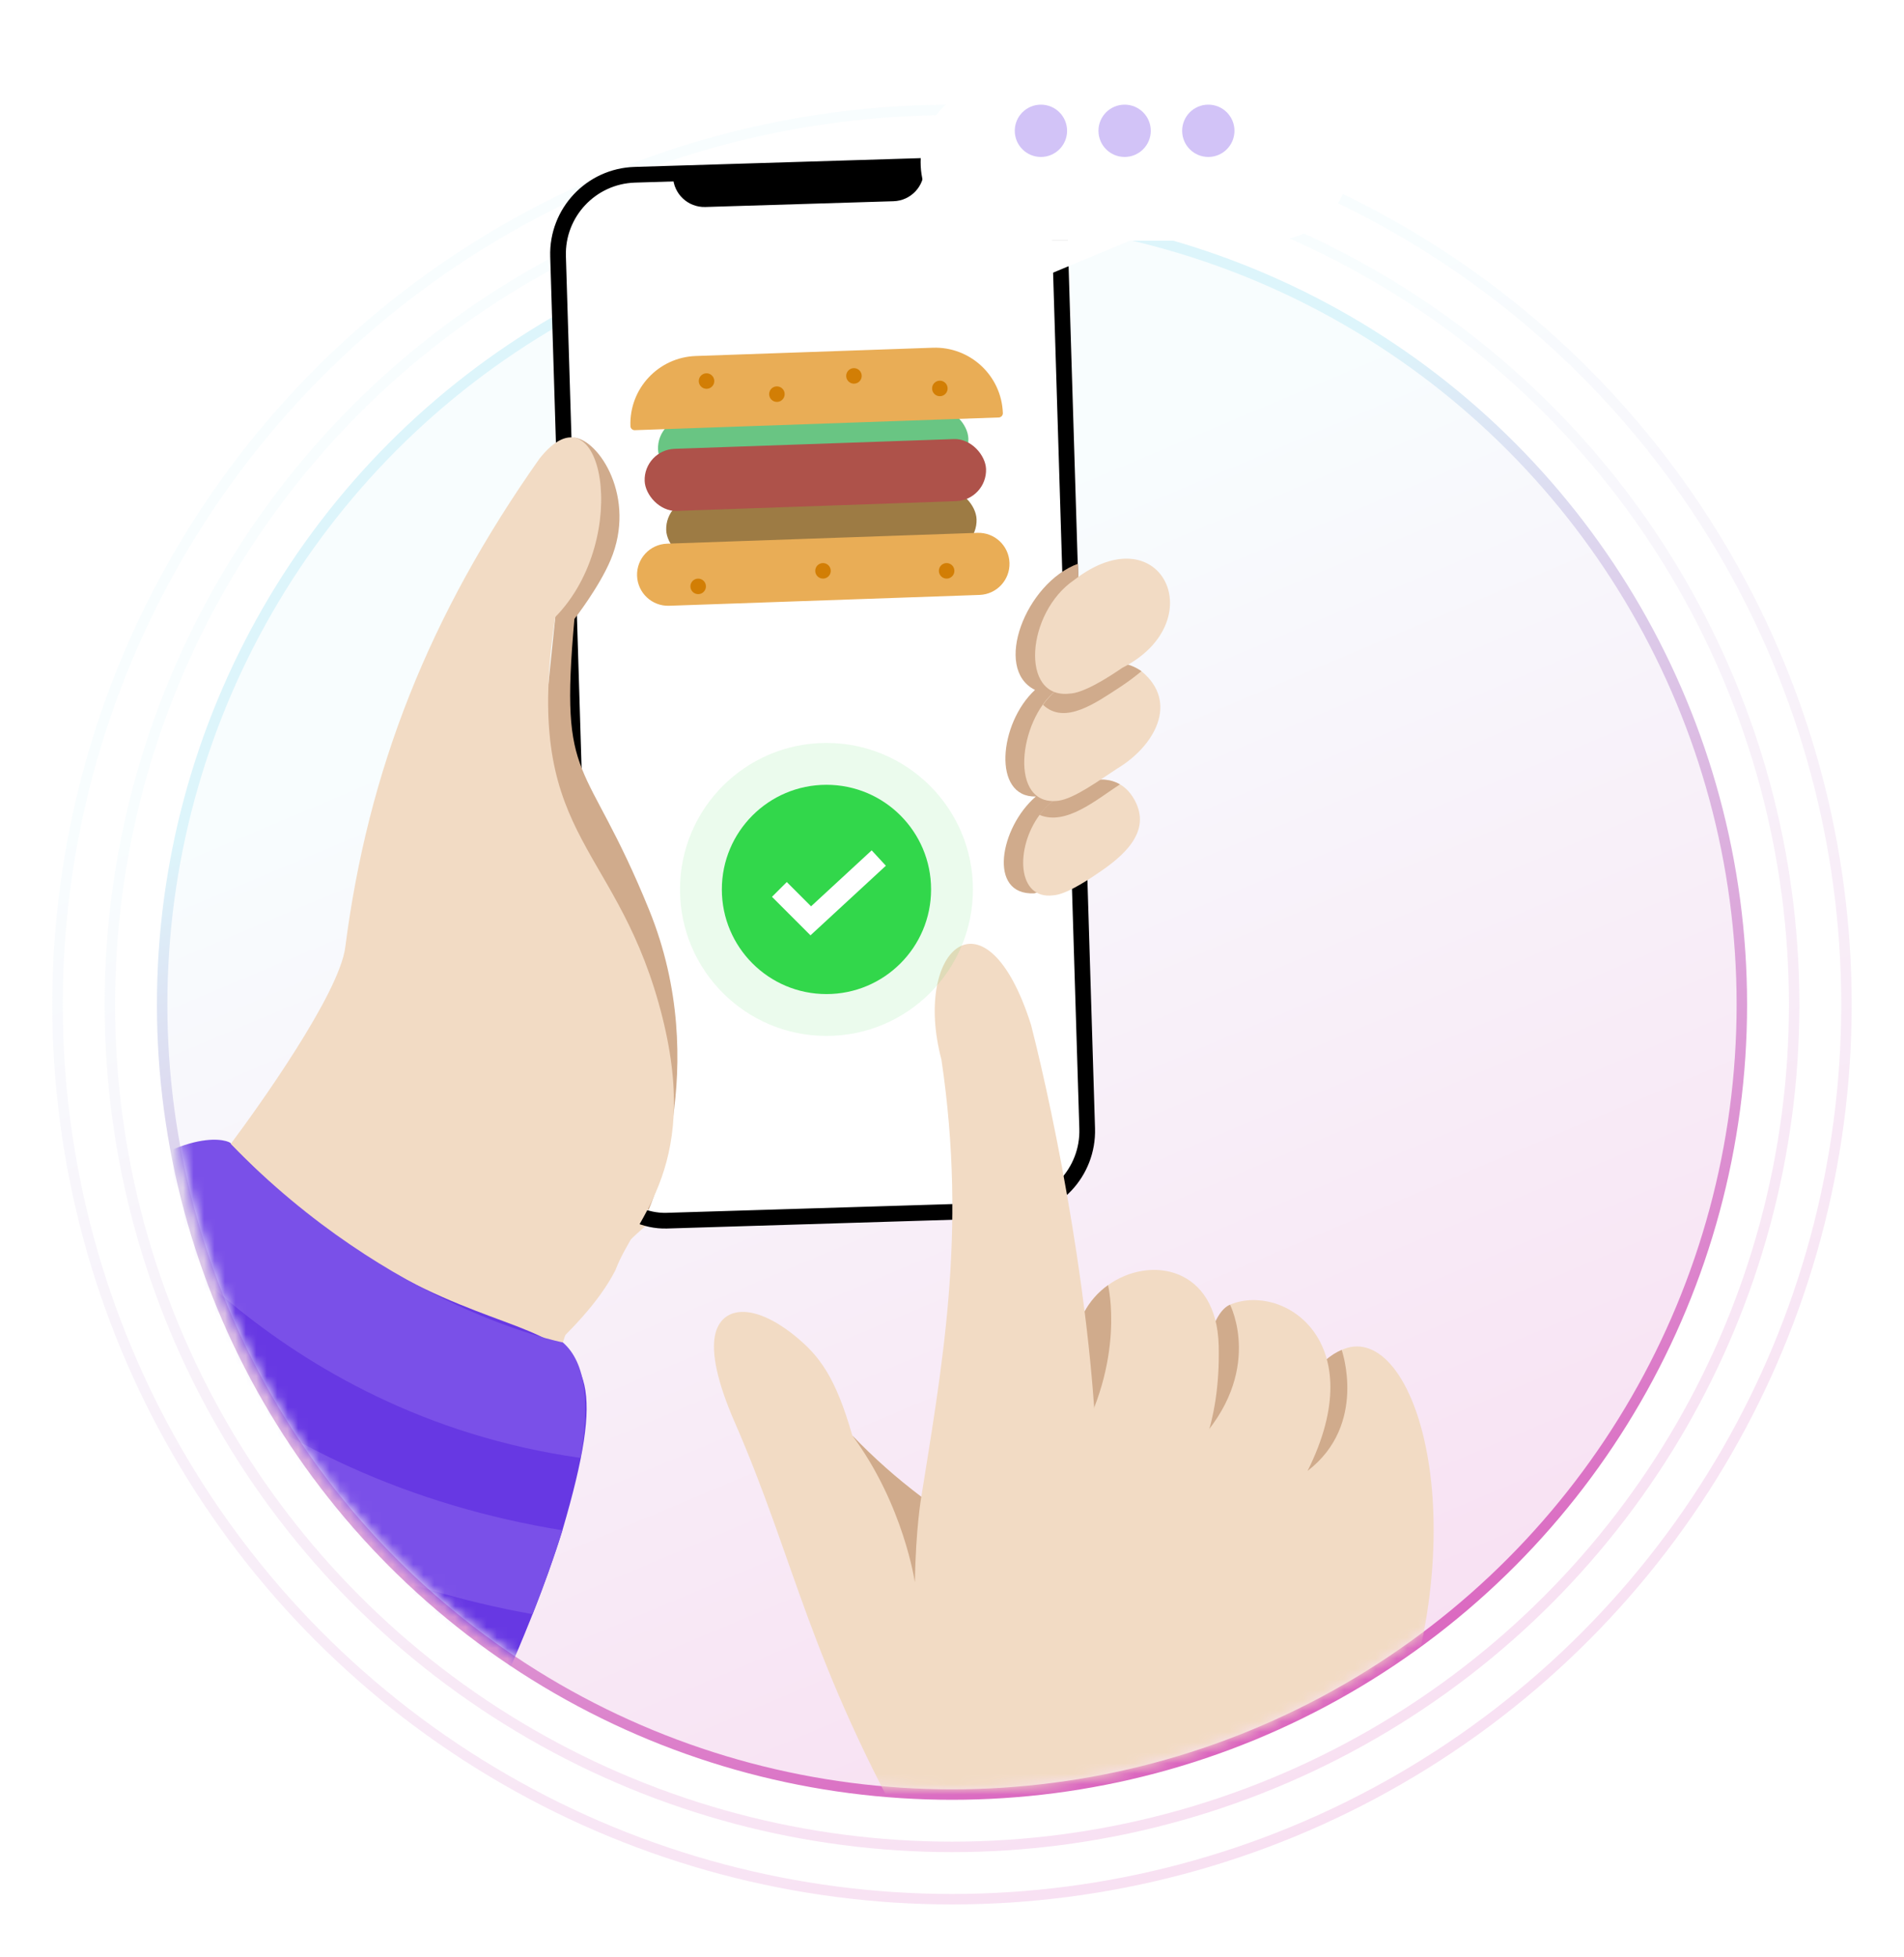 <svg width="182" height="187" viewBox="0 0 182 187" fill="none" xmlns="http://www.w3.org/2000/svg">
<circle opacity="0.2" cx="91" cy="96" r="80.5" stroke="url(#paint0_linear_1336_16506)"/>
<circle opacity="0.2" cx="91" cy="96" r="85.5" stroke="url(#paint1_linear_1336_16506)"/>
<circle cx="91" cy="96" r="75.5" fill="url(#paint2_linear_1336_16506)" fill-opacity="0.2" stroke="url(#paint3_linear_1336_16506)"/>
<mask id="mask0_1336_16506" style="mask-type:alpha" maskUnits="userSpaceOnUse" x="15" y="9" width="152" height="162">
<path d="M166 96C166 137.421 132.421 171 91 171C49.578 171 16 137.421 16 96C16 54.579 11.5 9 78.5 9C173 9 166 54.579 166 96Z" fill="#D9D9D9"/>
</mask>
<g mask="url(#mask0_1336_16506)">
<path d="M52.888 95.729L85.816 100.332C85.816 100.332 80.068 109.311 65.679 114.641C62.114 115.962 55.706 122.147 53.799 128.296L42.201 130.637C42.201 130.637 51.391 109.016 52.888 95.729Z" fill="#F2DBC4"/>
<path d="M62.412 97.926C62.412 97.926 62.192 101.082 60.719 105.391C60.719 105.391 64.393 101.986 85.817 100.333L62.412 97.926Z" fill="#D0AB8C"/>
<rect x="53.112" y="16.934" width="48" height="100" rx="7.571" transform="rotate(-1.756 53.112 16.934)" fill="white" stroke="black" stroke-width="1.5"/>
<rect x="63.578" y="47.695" width="29.684" height="5.937" rx="2.968" transform="rotate(-2 63.578 47.695)" fill="#9D7B44"/>
<rect x="62.795" y="39.979" width="29.684" height="5.937" rx="2.968" transform="rotate(-2 62.795 39.979)" fill="#69C583"/>
<rect x="61.518" y="42.996" width="32.652" height="5.937" rx="2.968" transform="rotate(-2 61.518 42.996)" fill="#AE524A"/>
<path d="M60.896 55.028C60.839 53.389 62.12 52.015 63.759 51.957L93.425 50.922C95.063 50.864 96.438 52.146 96.495 53.785C96.552 55.423 95.27 56.797 93.632 56.855L63.966 57.891C62.328 57.948 60.953 56.666 60.896 55.028Z" fill="#E9AD56"/>
<circle r="0.742" transform="matrix(-0.999 0.035 0.035 0.999 90.487 54.553)" fill="#D27E05"/>
<circle r="0.742" transform="matrix(-0.999 0.035 0.035 0.999 78.669 54.553)" fill="#D27E05"/>
<circle r="0.742" transform="matrix(-0.999 0.035 0.035 0.999 66.738 56.038)" fill="#D27E05"/>
<path d="M95.861 39.477C95.869 39.701 95.694 39.888 95.471 39.896L60.681 41.111C60.457 41.119 60.27 40.944 60.262 40.72C60.137 37.146 62.934 34.147 66.508 34.022L89.162 33.231C92.737 33.106 95.736 35.903 95.861 39.477Z" fill="#E9AD56"/>
<circle cx="67.536" cy="36.416" r="0.742" transform="rotate(-2 67.536 36.416)" fill="#D27E05"/>
<circle cx="74.263" cy="37.667" r="0.742" transform="rotate(-2 74.263 37.667)" fill="#D27E05"/>
<circle cx="81.628" cy="35.924" r="0.742" transform="rotate(-2 81.628 35.924)" fill="#D27E05"/>
<circle cx="89.839" cy="37.122" r="0.742" transform="rotate(-2 89.839 37.122)" fill="#D27E05"/>
<path d="M64.331 16.875L88.32 16.14C88.371 17.796 87.069 19.18 85.413 19.231L67.422 19.782C65.766 19.833 64.382 18.532 64.331 16.875Z" fill="black"/>
<path d="M98.934 65.933C94.867 63.928 98.053 55.697 103.047 53.872L104 83.499C103.689 83.612 99.19 85.329 98.863 85.374C94.379 85.583 95.588 79.064 99.013 76.122C94.827 76.219 95.481 69.12 98.934 65.933Z" fill="#D0AB8C"/>
<path d="M100.688 85.561C101.76 85.502 103.57 84.385 104.781 83.562C107.393 81.837 110.107 79.511 108.463 76.472C107.956 75.558 107.352 75.01 106.483 74.698C104.279 73.887 100.934 75.802 99.369 77.878C97.014 81.067 97.208 86.015 100.688 85.561Z" fill="#F2DBC4"/>
<path d="M100.14 76.986C102.074 75.201 104.959 73.734 107.053 74.959C104.773 76.444 101.89 78.93 99.369 77.879C99.601 77.561 99.859 77.262 100.14 76.986Z" fill="#D0AB8C"/>
<path d="M54.85 41.817L50.319 85.745L61.972 115.676C61.972 115.676 68.177 102.02 62.048 86.952C55.92 71.884 53.448 75.387 54.908 59.15C54.908 59.15 57.245 56.167 58.367 53.514C60.88 47.562 57.251 42.003 54.85 41.817Z" fill="#D0AB8C"/>
<path d="M101.172 76.523C102.703 76.325 105.147 74.516 106.79 73.45C110.347 71.324 112.738 67.121 109.108 64.146C106.469 62.281 103.266 64.035 100.897 66.018C97.352 68.876 96.384 77.134 101.172 76.523Z" fill="#F2DBC4"/>
<path d="M100.899 66.018C103.267 64.036 106.471 62.281 109.109 64.146C108.463 64.684 107.787 65.186 107.085 65.648C104.825 67.111 101.781 69.349 99.697 67.352C100.048 66.865 100.451 66.418 100.899 66.018Z" fill="#D0AB8C"/>
<path d="M102.215 66.289C103.54 66.251 105.795 64.836 107.27 63.826C115.983 59.402 110.994 49.004 102.672 55.431C98.108 58.544 97.473 66.79 102.215 66.289Z" fill="#F2DBC4"/>
<path d="M17.369 121.845L6.538 133.881L43.891 137.721C47.578 132.573 55.581 127.706 58.828 121.387C60.727 116.299 67.34 111.351 62.938 95.795C58.535 80.239 49.906 79.792 53.081 58.965C60.523 51.358 57.462 36.345 51.565 43.835C41 58.816 35.174 73.599 33.003 90.529C32.432 94.963 24.726 105.749 22.049 109.329C18.057 112.374 25.057 117.775 17.369 121.845Z" fill="#F2DBC4"/>
<path d="M44.443 168.736C42.068 173.666 37.665 181.88 35.857 184.959L-21.847 158.744C-15.002 146.009 7.02 106.319 22.045 109.327C47.474 135.792 62.002 118.214 53.762 146.242C51.42 153.768 47.901 161.651 44.443 168.736Z" fill="#6738E3"/>
<path d="M55.489 139.326C25.73 135.14 11.189 113.036 11.189 113.036C18.881 107.232 22.453 109.233 22.048 109.322C37.373 125.102 53.802 128.291 53.802 128.291C56.075 130.265 56.378 134.29 55.489 139.326Z" fill="#7A50E8"/>
<path d="M50.908 154.261C44.183 153.062 37.617 151.096 31.34 148.401C30.838 148.185 30.337 147.964 29.84 147.738C22.779 144.534 16.191 140.375 10.262 135.378C6.422 132.152 2.889 128.578 -0.295 124.702C1.719 122.194 3.595 120.076 5.334 118.288C8.483 122.286 12.043 125.943 15.954 129.198C26.731 138.197 39.421 143.913 53.761 146.244C52.961 148.833 51.987 151.536 50.908 154.261Z" fill="#7A50E8"/>
<path d="M44.444 168.735C36.86 167.534 29.622 165.46 22.833 162.528C22.331 162.312 21.831 162.09 21.334 161.864C14.273 158.66 7.685 154.502 1.755 149.505C-2.426 145.992 -6.241 142.065 -9.634 137.785C-7.899 135.1 -6.237 132.661 -4.647 130.447C-2.424 133.532 1.54 138.39 7.452 143.322C18.954 152.929 32.625 158.787 48.159 160.792C46.942 163.533 45.678 166.215 44.444 168.735Z" fill="#7A50E8"/>
<path d="M125.228 131.902C123.803 134.579 116.416 156.869 135.872 157.118C140.121 136.84 131.915 121.806 125.228 131.902Z" fill="#F2DBC4"/>
<path d="M85.724 192.55C85.724 192.55 87.221 183.591 87.414 176.589C87.667 167.439 84.427 144.054 93.89 129.885L133.312 139.994C133.312 139.994 138.09 142.983 135.59 159.102C131.39 186.196 125.186 199.134 127.195 214.638L85.724 192.55Z" fill="#F2DBC4"/>
<path d="M68.351 127.588C67.989 129.286 68.551 132.065 70.213 135.876C76.084 149.328 77.244 158.639 87.723 177.136C94.788 189.606 113.102 177.858 104.497 166.432C98.368 158.536 95.264 148.387 88.067 143.042C85.715 141.271 83.509 139.314 81.472 137.188C79.868 131.587 78.309 129.558 76.026 127.697C71.964 124.391 68.934 124.85 68.351 127.588Z" fill="#F2DBC4"/>
<path d="M125.228 131.903L124.99 140.568C130.747 136.144 128.25 129.007 128.25 129.007C127.201 129.438 126.08 130.337 125.228 131.903Z" fill="#D0AB8C"/>
<path d="M113.501 137.376C113.468 142.73 121.628 146.39 124.99 140.567C131.221 128.098 122.617 122.574 117.576 124.684C115.149 125.7 113.506 136.408 113.501 137.376Z" fill="#F2DBC4"/>
<path d="M114.765 133.21C114.706 133.589 114.591 133.956 114.425 134.301C114.425 134.301 114.411 134.329 114.403 134.344C114.4 134.347 114.398 134.35 114.397 134.354C113.779 135.386 114.378 137.016 114.371 137.984C120.907 131.123 117.577 124.685 117.577 124.685C115.149 125.7 114.777 133.092 114.765 133.21Z" fill="#D0AB8C"/>
<path d="M102.743 128.844C102.258 130.665 102.049 132.549 102.123 134.433C102.173 135.738 102.387 137.032 102.758 138.285C102.916 138.838 103.124 139.375 103.381 139.889C106.849 149.087 116.867 143.93 116.492 128.591C116.307 121.052 109.918 119.941 105.914 122.817C104.95 123.502 104.161 124.405 103.61 125.452C103.059 126.499 102.762 127.661 102.743 128.844Z" fill="#F2DBC4"/>
<path d="M102.743 128.844C102.189 130.964 102.757 138.286 102.757 138.286C107.663 129.98 105.919 122.817 105.915 122.815C104.951 123.501 104.161 124.404 103.61 125.451C103.059 126.498 102.762 127.661 102.743 128.844Z" fill="#D0AB8C"/>
<path d="M89.99 101.263C92.479 118.041 90.009 130.771 87.862 144.326C87.597 151.14 83.698 158.135 91.802 162.651C112.893 170.525 103.291 116.434 98.555 97.941C94.261 84.4 87.18 90.635 89.99 101.263Z" fill="#F2DBC4"/>
<path d="M81.471 137.189C86.375 143.787 87.454 151.218 87.454 151.218C87.532 146.041 88.067 143.042 88.067 143.042C85.715 141.271 83.509 139.314 81.471 137.189Z" fill="#D0AB8C"/>
<circle opacity="0.1" cx="79" cy="85" r="14" fill="#32D74B"/>
<circle cx="79" cy="85" r="10" fill="#32D74B"/>
<path d="M74.5 85L77.5 88L84 82" stroke="white" stroke-width="2"/>
</g>
<g filter="url(#filter0_d_1336_16506)">
<path d="M88 12.5C88 8.358 91.358 5 95.5 5H121.5C125.642 5 129 8.358 129 12.5C129 16.642 125.642 20 121.5 20H95.5C91.358 20 88 16.642 88 12.5Z" fill="white"/>
</g>
<g filter="url(#filter1_d_1336_16506)">
<path d="M96 25L108 20H96V25Z" fill="white"/>
</g>
<circle opacity="0.3" cx="99.5" cy="12.5" r="2.5" fill="#6738E3"/>
<circle opacity="0.3" cx="107.5" cy="12.5" r="2.5" fill="#6738E3"/>
<circle opacity="0.3" cx="115.5" cy="12.5" r="2.5" fill="#6738E3"/>
<defs>
<filter id="filter0_d_1336_16506" x="80" y="0" width="57" height="31" filterUnits="userSpaceOnUse" color-interpolation-filters="sRGB">
<feFlood flood-opacity="0" result="BackgroundImageFix"/>
<feColorMatrix in="SourceAlpha" type="matrix" values="0 0 0 0 0 0 0 0 0 0 0 0 0 0 0 0 0 0 127 0" result="hardAlpha"/>
<feOffset dy="3"/>
<feGaussianBlur stdDeviation="4"/>
<feComposite in2="hardAlpha" operator="out"/>
<feColorMatrix type="matrix" values="0 0 0 0 0 0 0 0 0 0 0 0 0 0 0 0 0 0 0.15 0"/>
<feBlend mode="normal" in2="BackgroundImageFix" result="effect1_dropShadow_1336_16506"/>
<feBlend mode="normal" in="SourceGraphic" in2="effect1_dropShadow_1336_16506" result="shape"/>
</filter>
<filter id="filter1_d_1336_16506" x="88" y="15" width="28" height="21" filterUnits="userSpaceOnUse" color-interpolation-filters="sRGB">
<feFlood flood-opacity="0" result="BackgroundImageFix"/>
<feColorMatrix in="SourceAlpha" type="matrix" values="0 0 0 0 0 0 0 0 0 0 0 0 0 0 0 0 0 0 127 0" result="hardAlpha"/>
<feOffset dy="3"/>
<feGaussianBlur stdDeviation="4"/>
<feComposite in2="hardAlpha" operator="out"/>
<feColorMatrix type="matrix" values="0 0 0 0 0 0 0 0 0 0 0 0 0 0 0 0 0 0 0.15 0"/>
<feBlend mode="normal" in2="BackgroundImageFix" result="effect1_dropShadow_1336_16506"/>
<feBlend mode="normal" in="SourceGraphic" in2="effect1_dropShadow_1336_16506" result="shape"/>
</filter>
<linearGradient id="paint0_linear_1336_16506" x1="43.533" y1="-0.533" x2="151.8" y2="256.533" gradientUnits="userSpaceOnUse">
<stop offset="0.22" stop-color="#DDF5FB"/>
<stop offset="1" stop-color="#DA0095"/>
</linearGradient>
<linearGradient id="paint1_linear_1336_16506" x1="40.567" y1="-6.567" x2="155.6" y2="266.567" gradientUnits="userSpaceOnUse">
<stop offset="0.22" stop-color="#DDF5FB"/>
<stop offset="1" stop-color="#DA0095"/>
</linearGradient>
<linearGradient id="paint2_linear_1336_16506" x1="46.5" y1="5.5" x2="148" y2="246.5" gradientUnits="userSpaceOnUse">
<stop offset="0.22" stop-color="#DDF5FB"/>
<stop offset="1" stop-color="#DA0095"/>
</linearGradient>
<linearGradient id="paint3_linear_1336_16506" x1="46.5" y1="5.5" x2="148" y2="246.5" gradientUnits="userSpaceOnUse">
<stop offset="0.22" stop-color="#DDF5FB"/>
<stop offset="1" stop-color="#DA0095"/>
</linearGradient>
</defs>
</svg>
